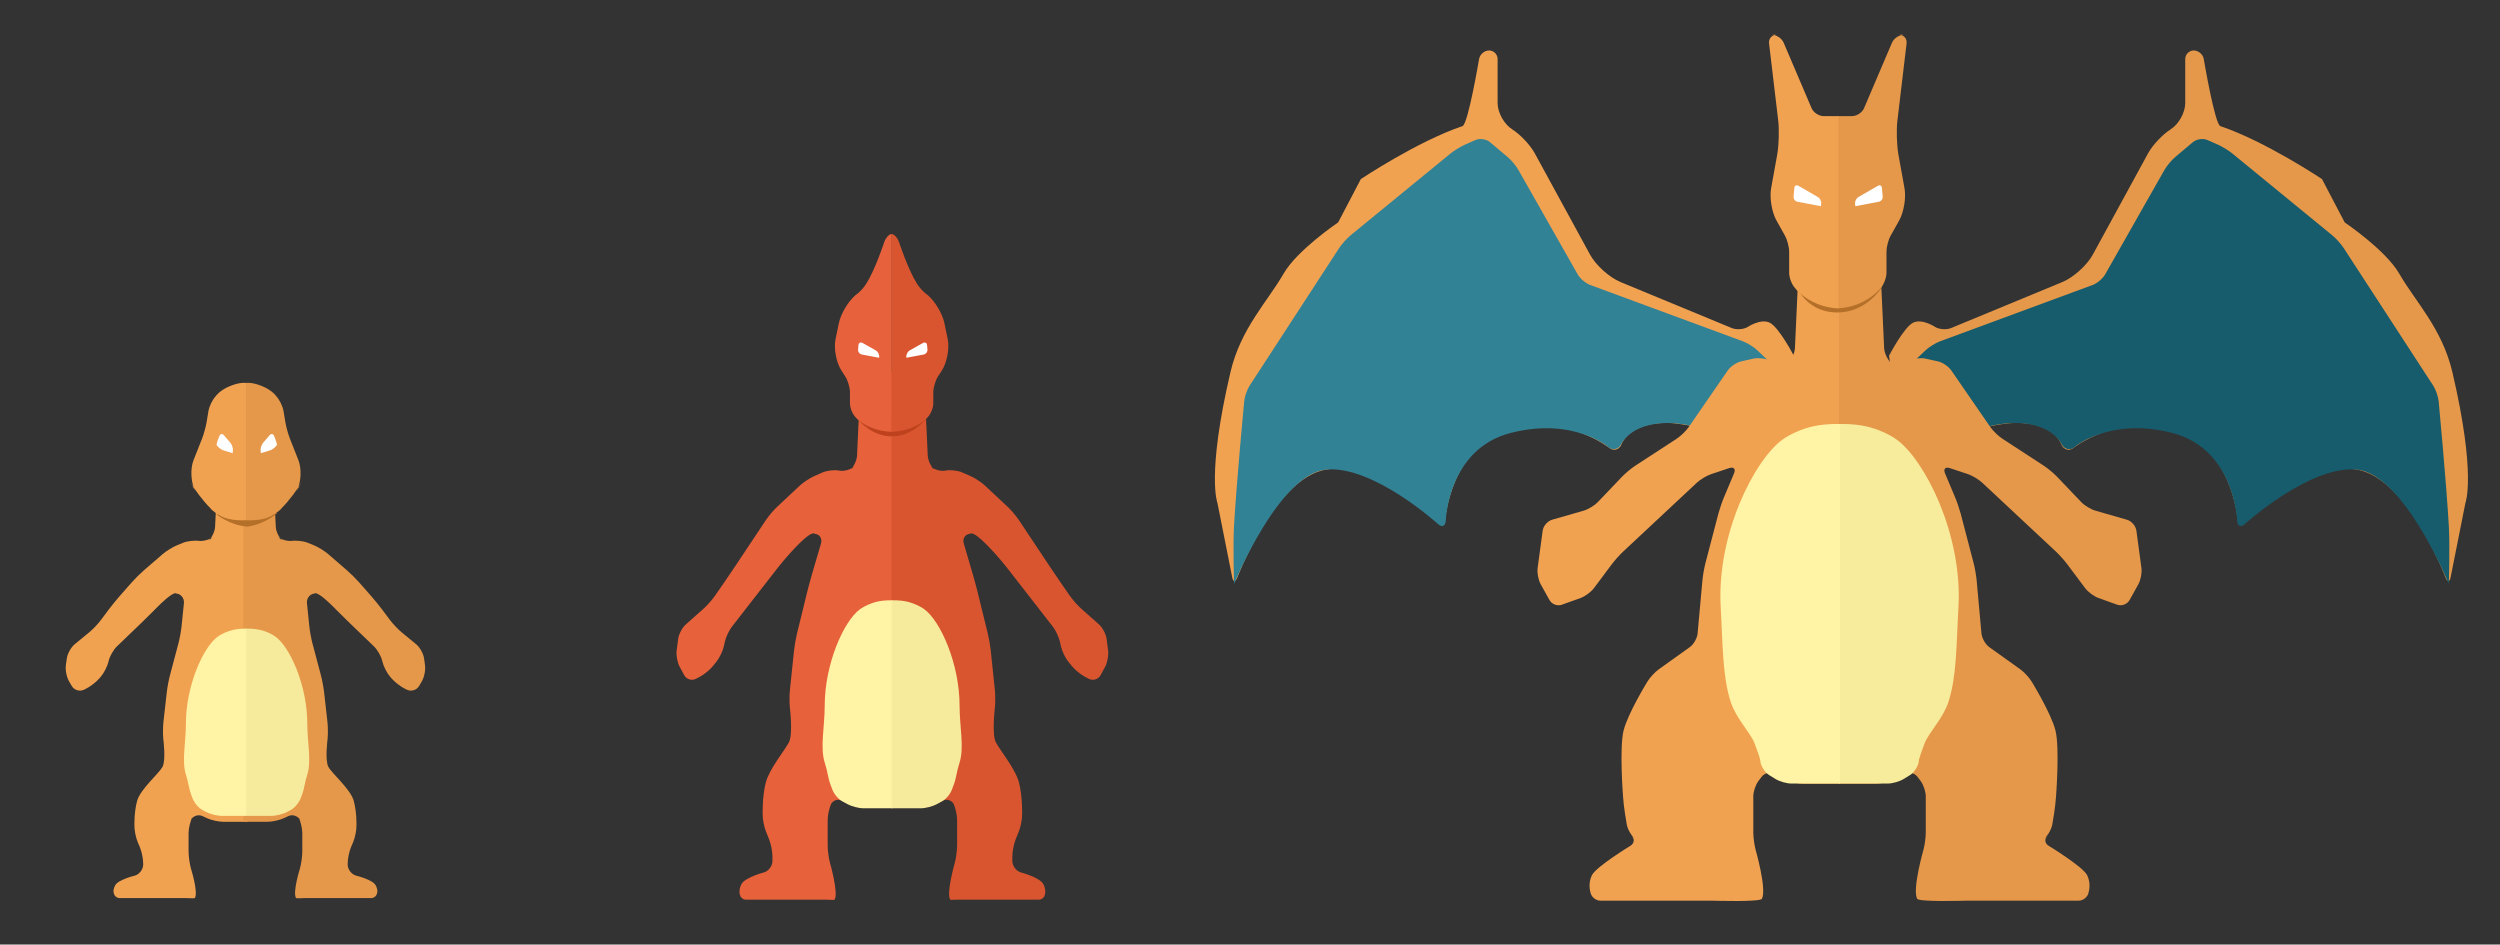 <?xml version="1.0" encoding="UTF-8" standalone="no"?>
<svg width="577px" height="218px" viewBox="0 0 577 218" version="1.1" xmlns="http://www.w3.org/2000/svg" xmlns:xlink="http://www.w3.org/1999/xlink" xmlns:sketch="http://www.bohemiancoding.com/sketch/ns">
    <rect x="0" y="0" width="577" height="218" fill="#333333" stroke="none"/>
    <!-- Generator: Sketch 3.5.1 (25234) - http://www.bohemiancoding.com/sketch -->
    <title>Artboard 1</title>
    <desc>Created with Sketch.</desc>
    <defs></defs>
    <g id="Page-1" stroke="none" stroke-width="1" fill="none" fill-rule="evenodd" sketch:type="MSPage">
        <g id="Artboard-1" sketch:type="MSArtboardGroup">
            <g id="charizard" sketch:type="MSLayerGroup" transform="translate(280, 8)">
                <g id="wing-copy-3" transform="translate(67.09, 65.074) scale(-1, 1) translate(-67.09, -65.074) translate(0, 3.362)" sketch:type="MSShapeGroup">
                    <path d="M82.361,109.049 C81.55,109.783 80.785,109.493 80.613,108.4 C80.613,108.4 79.233,91.699 65.981,87.841 C52.729,83.983 42.589,92.124 42.589,92.124 C41.693,92.743 40.603,92.419 40.052,91.467 C40.052,91.467 38.572,86.015 29.103,86.259 C19.634,86.503 3.367,94.215 3.367,94.215 L0.166,70.74 C0.166,70.74 3.649,64.048 5.784,63.085 C7.919,62.123 10.899,64.153 10.899,64.153 C11.86,64.685 13.466,64.775 14.483,64.355 L40.159,53.74 C42.712,52.684 45.851,49.869 47.177,47.44 L59.967,24.002 C61.023,22.068 63.405,19.564 65.284,18.413 L65.128,18.509 C67.008,17.356 68.532,14.633 68.532,12.432 L68.532,2.275 C68.532,1.173 69.424,0.28 70.542,0.28 L70.45,0.28 C71.56,0.28 72.613,1.161 72.806,2.254 C72.806,2.254 75.343,17.311 76.634,17.745 C87.018,21.236 100.095,29.967 100.095,29.967 L105.336,39.971 C105.336,39.971 114.801,46.345 117.947,51.829 C121.61,58.212 127.834,64.452 130.196,74.557 C135.752,98.326 133.194,104.727 133.194,104.727 L129.78,121.909 C129.566,122.991 129.059,123.028 128.638,122.01 C128.638,122.01 120.519,100.4 109.208,97.254 C97.898,94.107 82.361,109.049 82.361,109.049 Z" id="Rectangle-1" fill="#F1A251"></path>
                    <path d="M3.367,76.436 C3.367,75.333 4.02,73.82 4.818,73.064 L8.603,69.48 C9.404,68.721 10.886,67.798 11.935,67.411 L47.175,54.406 C48.214,54.022 49.499,52.932 50.046,51.967 L63.705,27.908 C64.252,26.944 65.379,25.587 66.226,24.875 L70.299,21.445 C71.144,20.733 72.645,20.515 73.66,20.961 L76.045,22.01 C77.056,22.454 78.575,23.387 79.423,24.081 L102.466,42.948 C103.321,43.648 104.5,44.964 105.099,45.883 L125.753,77.625 C126.353,78.547 126.922,80.182 127.026,81.294 C127.026,81.294 128.782,99.809 129.37,110.06 C129.626,114.519 129.37,123.424 129.37,123.424 C129.37,123.424 118.986,97.971 108.069,97.01 C97.151,96.05 82.207,109.658 82.207,109.658 C81.372,110.379 80.632,110.077 80.51,108.966 C80.51,108.966 80.067,92.251 65.463,88.546 C50.859,84.842 42.819,91.947 42.819,91.947 C41.924,92.587 40.767,92.32 40.143,91.412 C40.143,91.412 38.171,86.256 29.145,86.256 C20.119,86.256 3.367,93.963 3.367,93.963 L3.367,76.436 Z" id="Rectangle-2" fill="#318295"></path>
                </g>
                <g id="wing-copy-2" transform="translate(155.821, 3.362)" sketch:type="MSShapeGroup">
                    <path d="M82.361,109.049 C81.55,109.783 80.785,109.493 80.613,108.4 C80.613,108.4 79.233,91.699 65.981,87.841 C52.729,83.983 42.589,92.124 42.589,92.124 C41.693,92.743 40.603,92.419 40.052,91.467 C40.052,91.467 38.572,86.015 29.103,86.259 C19.634,86.503 3.367,94.215 3.367,94.215 L0.166,70.74 C0.166,70.74 3.649,64.048 5.784,63.085 C7.919,62.123 10.899,64.153 10.899,64.153 C11.86,64.685 13.466,64.775 14.483,64.355 L40.159,53.74 C42.712,52.684 45.851,49.869 47.177,47.44 L59.967,24.002 C61.023,22.068 63.405,19.564 65.284,18.413 L65.128,18.509 C67.008,17.356 68.532,14.633 68.532,12.432 L68.532,2.275 C68.532,1.173 69.424,0.28 70.542,0.28 L70.45,0.28 C71.56,0.28 72.613,1.161 72.806,2.254 C72.806,2.254 75.343,17.311 76.634,17.745 C87.018,21.236 100.095,29.967 100.095,29.967 L105.336,39.971 C105.336,39.971 114.801,46.345 117.947,51.829 C121.61,58.212 127.834,64.452 130.196,74.557 C135.752,98.326 133.194,104.727 133.194,104.727 L129.78,121.909 C129.566,122.991 129.059,123.028 128.638,122.01 C128.638,122.01 120.519,100.4 109.208,97.254 C97.898,94.107 82.361,109.049 82.361,109.049 Z" id="Rectangle-1" fill="#E59849"></path>
                    <path d="M3.367,76.436 C3.367,75.333 4.02,73.82 4.818,73.064 L8.603,69.48 C9.404,68.721 10.886,67.798 11.935,67.411 L47.175,54.406 C48.214,54.022 49.499,52.932 50.046,51.967 L63.705,27.908 C64.252,26.944 65.379,25.587 66.226,24.875 L70.299,21.445 C71.144,20.733 72.645,20.515 73.66,20.961 L76.045,22.01 C77.056,22.454 78.575,23.387 79.423,24.081 L102.466,42.948 C103.321,43.648 104.5,44.964 105.099,45.883 L125.753,77.625 C126.353,78.547 126.922,80.182 127.026,81.294 C127.026,81.294 128.782,99.809 129.37,110.06 C129.626,114.519 129.37,123.424 129.37,123.424 C129.37,123.424 118.986,97.971 108.069,97.01 C97.151,96.05 82.207,109.658 82.207,109.658 C81.372,110.379 80.632,110.077 80.51,108.966 C80.51,108.966 80.067,92.251 65.463,88.546 C50.859,84.842 42.819,91.947 42.819,91.947 C41.924,92.587 40.767,92.32 40.143,91.412 C40.143,91.412 38.171,86.256 29.145,86.256 C20.119,86.256 3.367,93.963 3.367,93.963 L3.367,76.436 Z" id="Rectangle-2" fill="#165C6C"></path>
                </g>
                <g id="body" transform="translate(74.544, 48.025)" sketch:type="MSShapeGroup">
                    <path d="M55.058,122.555 C54.069,122.056 52.719,122.369 52.059,123.233 L51.327,124.191 C50.659,125.064 50.118,126.66 50.118,127.769 L50.118,136.116 C50.118,137.219 50.354,138.973 50.635,140.042 C50.635,140.042 53.267,149.171 52.111,151.412 C51.708,152.192 40.905,151.853 40.905,151.853 L14.857,151.853 C13.756,151.853 12.684,150.976 12.526,149.885 C12.526,149.885 11.9,147.96 12.863,145.985 C13.826,144.01 21.763,139.177 21.763,139.177 C22.699,138.589 22.777,137.527 21.946,136.811 L22.74,137.495 C21.905,136.776 21.083,135.308 20.905,134.213 L20.513,131.804 C20.334,130.71 20.127,128.936 20.056,127.836 C20.056,127.836 19.174,116.534 20.19,112.546 C21.206,108.558 25.645,101.341 25.645,101.341 C26.21,100.391 27.4,99.096 28.295,98.457 L35.456,93.337 C36.355,92.695 37.165,91.277 37.264,90.181 L38.376,77.913 C38.476,76.812 38.783,75.055 39.062,73.987 L42.04,62.592 C42.319,61.525 42.892,59.836 43.321,58.816 L45.673,53.23 C46.102,52.212 45.604,51.667 44.559,52.015 L40.447,53.381 C39.403,53.728 37.905,54.618 37.091,55.379 L20.092,71.267 C19.283,72.024 18.096,73.347 17.43,74.239 L13.34,79.712 C12.679,80.596 11.308,81.613 10.267,81.987 L5.928,83.544 C4.892,83.916 3.618,83.438 3.079,82.467 L1.047,78.812 C0.51,77.845 0.194,76.176 0.341,75.081 L1.504,66.457 C1.652,65.363 2.623,64.233 3.703,63.923 L10.931,61.849 C11.998,61.543 13.477,60.652 14.241,59.851 L19.828,53.995 C20.589,53.197 21.956,52.062 22.881,51.459 L32.444,45.227 C33.369,44.624 34.631,43.391 35.249,42.495 L44.246,29.446 C44.87,28.54 46.257,27.611 47.325,27.375 L50.163,26.748 C51.239,26.511 52.92,26.69 53.929,27.153 L55.328,27.795 C56.332,28.256 57.8,28.022 58.608,27.272 L58.173,27.676 C58.98,26.926 59.676,25.427 59.727,24.318 L60.749,2 C60.8,0.895 61.731,0 62.832,0 L70.122,0 L70.122,124.865 L61.632,124.865 C60.529,124.865 58.829,124.458 57.844,123.961 L55.058,122.555 Z" id="Rectangle-5-Copy" fill="#F1A251"></path>
                    <path d="M124.793,122.555 C123.804,122.056 122.453,122.369 121.793,123.233 L121.061,124.191 C120.394,125.064 119.853,126.66 119.853,127.769 L119.853,136.116 C119.853,137.219 120.089,138.973 120.37,140.042 C120.37,140.042 123.002,149.171 121.845,151.412 C121.443,152.192 110.639,151.853 110.639,151.853 L84.592,151.853 C83.491,151.853 82.419,150.976 82.261,149.885 C82.261,149.885 81.635,147.96 82.598,145.985 C83.561,144.01 91.497,139.177 91.497,139.177 C92.434,138.589 92.512,137.527 91.681,136.811 L92.475,137.495 C91.64,136.776 90.818,135.308 90.64,134.213 L90.247,131.804 C90.069,130.71 89.862,128.936 89.791,127.836 C89.791,127.836 88.908,116.534 89.924,112.546 C90.94,108.558 95.38,101.341 95.38,101.341 C95.944,100.391 97.135,99.096 98.03,98.457 L105.19,93.337 C106.089,92.695 106.899,91.277 106.999,90.181 L108.111,77.913 C108.21,76.812 108.517,75.055 108.796,73.987 L111.775,62.592 C112.054,61.525 112.626,59.836 113.056,58.816 L115.408,53.23 C115.836,52.212 115.339,51.667 114.293,52.015 L110.182,53.381 C109.138,53.728 107.64,54.618 106.826,55.379 L89.827,71.267 C89.018,72.024 87.831,73.347 87.165,74.239 L83.075,79.712 C82.414,80.596 81.042,81.613 80.001,81.987 L75.663,83.544 C74.626,83.916 73.353,83.438 72.813,82.467 L70.782,78.812 C70.244,77.845 69.928,76.176 70.076,75.081 L71.239,66.457 C71.387,65.363 72.358,64.233 73.438,63.923 L80.666,61.849 C81.733,61.543 83.211,60.652 83.975,59.851 L89.563,53.995 C90.324,53.197 91.691,52.062 92.615,51.459 L102.178,45.227 C103.103,44.624 104.366,43.391 104.984,42.495 L113.98,29.446 C114.605,28.54 115.992,27.611 117.059,27.375 L119.898,26.748 C120.973,26.511 122.654,26.69 123.663,27.153 L125.063,27.795 C126.067,28.256 127.535,28.022 128.343,27.272 L127.908,27.676 C128.715,26.926 129.411,25.427 129.461,24.318 L130.484,2 C130.534,0.895 131.465,0 132.566,0 L139.856,0 L139.856,124.865 L131.367,124.865 C130.264,124.865 128.563,124.458 127.579,123.961 L124.793,122.555 Z" id="Rectangle-5-Copy-2" fill="#E59849" transform="translate(104.888, 75.963) scale(-1, 1) translate(-104.888, -75.963) "></path>
                </g>
                <g id="head-copy" transform="translate(127.927, 0)" sketch:type="MSShapeGroup">
                    <path d="M25.418,57.034 C26.521,57.034 26.886,57.753 26.183,58.607 C26.183,58.607 22.706,64.121 16.111,64.121 C9.4,64.121 7.028,58.732 7.028,58.732 C6.458,57.794 6.889,57.034 7.992,57.034 L25.418,57.034 Z" id="Rectangle-6" fill="#B46F28"></path>
                    <path d="M16.111,18.799 L19.519,18.799 C20.623,18.799 21.871,17.968 22.299,16.965 L28.743,1.857 C29.175,0.843 30.419,0.022 31.517,0.022 L30.357,0.022 C31.457,0.022 32.243,0.91 32.113,2.008 L29.998,19.813 C29.737,22.01 29.844,25.553 30.238,27.734 L31.636,35.473 C32.03,37.651 31.477,40.971 30.393,42.904 L28.446,46.375 C27.908,47.335 27.471,49.013 27.471,50.114 L27.471,54.975 C27.471,56.08 26.882,57.661 26.131,58.462 C26.131,58.462 24.91,60.188 21.988,61.684 C19.066,63.179 16.111,63.161 16.111,63.161 L16.111,18.799 Z" id="Rectangle-6-Copy-2" fill="#E59849"></path>
                    <path d="M0.24,18.799 L3.649,18.799 C4.752,18.799 6.001,17.968 6.429,16.965 L12.872,1.857 C13.305,0.843 14.548,0.022 15.646,0.022 L14.487,0.022 C15.586,0.022 16.372,0.91 16.242,2.008 L14.127,19.813 C13.867,22.01 13.973,25.553 14.367,27.734 L15.766,35.473 C16.159,37.651 15.606,40.971 14.522,42.904 L12.576,46.375 C12.037,47.335 11.6,49.013 11.6,50.114 L11.6,54.975 C11.6,56.08 11.012,57.661 10.26,58.462 C10.26,58.462 9.039,60.188 6.117,61.684 C3.196,63.179 0.24,63.161 0.24,63.161 L0.24,18.799 Z" id="Rectangle-6-Copy-3" fill="#F1A251" transform="translate(8.306, 31.592) scale(-1, 1) translate(-8.306, -31.592) "></path>
                </g>
                <path d="M144.483,172.847 L155.655,172.847 C156.76,172.847 158.42,172.376 159.366,171.793 L160.835,170.888 C161.779,170.306 162.646,168.935 162.852,167.863 C162.852,167.863 162.597,167.684 164.204,163.544 C165.182,161.026 168.441,157.862 169.699,154.008 C171.635,148.079 171.522,140.609 172.01,132.069 C172.968,115.313 164.204,98.045 157.656,93.391 C156.068,92.262 153.268,90.939 150.488,90.356 C147.446,89.718 144.483,89.873 144.483,89.873 L144.483,172.847 Z" id="Oval-1-Copy-2" fill="#F7EC9C" sketch:type="MSShapeGroup"></path>
                <path d="M117.07,172.847 L128.242,172.847 C129.347,172.847 131.007,172.376 131.953,171.793 L133.422,170.888 C134.366,170.306 135.233,168.935 135.439,167.863 C135.439,167.863 135.184,167.684 136.792,163.544 C137.769,161.026 141.028,157.862 142.286,154.008 C144.222,148.079 144.109,140.609 144.597,132.069 C145.555,115.313 136.792,98.045 130.243,93.391 C128.655,92.262 125.855,90.939 123.075,90.356 C120.033,89.718 117.07,89.873 117.07,89.873 L117.07,172.847 Z" id="Oval-1-Copy-3" fill="#FFF4A5" sketch:type="MSShapeGroup" transform="translate(130.869, 131.352) scale(-1, 1) translate(-130.869, -131.352) "></path>
                <path d="M148,38.695 C148,38.141 148.406,37.503 148.902,37.272 L153.585,35.086 C154.083,34.853 154.487,35.108 154.487,35.674 L154.487,37.655 C154.487,38.213 154.041,38.71 153.502,38.764 L148,39.32 L148,38.695 Z" id="Rectangle-21" fill="#FFFFFF" sketch:type="MSShapeGroup" transform="translate(151.243, 37.113) rotate(-5) translate(-151.243, -37.113) "></path>
                <path d="M134,38.695 C134,38.141 134.406,37.503 134.902,37.272 L139.585,35.086 C140.083,34.853 140.487,35.108 140.487,35.674 L140.487,37.655 C140.487,38.213 140.041,38.71 139.502,38.764 L134,39.32 L134,38.695 Z" id="Rectangle-21-Copy" fill="#FFFFFF" sketch:type="MSShapeGroup" transform="translate(137.243, 37.113) scale(-1, 1) rotate(-5) translate(-137.243, -37.113) "></path>
            </g>
            <g id="charmeleon" sketch:type="MSLayerGroup" transform="translate(156, 54)">
                <g id="body" transform="translate(0, 31.884)" sketch:type="MSShapeGroup">
                    <path d="M38.385,98.916 C37.396,98.416 36.215,98.814 35.737,99.826 L35.884,99.515 C35.411,100.517 35.028,102.229 35.028,103.328 L35.028,109.268 C35.028,110.372 35.264,112.132 35.54,113.197 C35.54,113.197 37.56,120.172 36.63,121.752 C36.585,121.871 34.536,121.752 34.536,121.752 L30.777,121.752 L16.103,121.752 C15.548,121.752 14.96,121.32 14.843,120.798 C14.843,120.798 14.324,119.807 15.098,118.217 C15.873,116.627 20.373,115.448 20.373,115.448 C21.426,115.123 22.279,113.963 22.279,112.852 L22.279,111.788 C22.279,110.68 21.949,108.949 21.542,107.924 L20.747,105.917 C20.34,104.892 20.007,103.174 20.021,102.065 C20.021,102.065 19.913,97.988 20.73,94.777 C21.547,91.565 25.161,87.268 26.104,85.404 C27.047,83.541 26.298,77.372 26.298,77.372 C26.191,76.271 26.197,74.479 26.311,73.392 L27.258,64.284 C27.373,63.187 27.677,61.433 27.94,60.364 L30.302,50.738 C30.564,49.67 31.029,47.943 31.341,46.877 L33.497,39.521 C33.809,38.456 33.188,37.418 32.083,37.321 C32.083,37.321 31.737,36.98 30.777,37.594 C29.073,38.683 26.1,42.072 26.1,42.072 C25.362,42.883 24.22,44.239 23.537,45.117 L12.944,58.731 C12.266,59.603 11.523,61.19 11.289,62.257 L11.062,63.289 C10.825,64.365 10.067,65.942 9.38,66.797 L8.546,67.835 C7.854,68.697 6.501,69.808 5.516,70.32 L4.639,70.776 C3.658,71.286 2.44,70.918 1.913,69.944 L0.863,68.001 C0.339,67.031 0.029,65.358 0.173,64.26 L0.526,61.553 C0.67,60.456 1.452,58.976 2.289,58.233 L6.369,54.61 C7.199,53.873 8.385,52.532 9.005,51.635 L11.373,48.209 C11.999,47.303 12.997,45.83 13.619,44.896 L20.772,34.145 C21.387,33.221 22.54,31.859 23.347,31.105 L28.599,26.191 C29.406,25.436 30.887,24.46 31.895,24.016 L33.829,23.164 C34.842,22.718 36.542,22.518 37.629,22.718 L37.748,22.74 C38.833,22.94 40.368,22.493 41.178,21.74 L40.249,22.603 C41.059,21.851 41.756,20.344 41.806,19.247 L42.593,2.041 C42.643,0.94 43.584,0.047 44.684,0.047 L50.147,0.047 L50.147,100.599 L43.713,100.599 C42.609,100.599 40.914,100.194 39.924,99.694 L38.385,98.916 Z" id="Rectangle-5-Copy" fill="#E7613B"></path>
                    <path d="M88.047,98.916 C87.058,98.416 85.877,98.814 85.4,99.826 L85.547,99.515 C85.074,100.517 84.69,102.229 84.69,103.328 L84.69,109.268 C84.69,110.372 84.926,112.132 85.203,113.197 C85.203,113.197 87.223,120.172 86.292,121.752 C86.253,121.857 84.69,121.752 84.69,121.752 L79.723,121.752 L65.766,121.752 C65.211,121.752 64.623,121.32 64.505,120.798 C64.505,120.798 63.987,119.807 64.761,118.217 C65.535,116.627 70.036,115.448 70.036,115.448 C71.088,115.123 71.941,113.963 71.941,112.852 L71.941,111.788 C71.941,110.68 71.611,108.949 71.205,107.924 L70.409,105.917 C70.002,104.892 69.67,103.174 69.683,102.065 C69.683,102.065 69.576,97.988 70.393,94.777 C71.21,91.565 74.823,87.268 75.766,85.404 C76.709,83.541 75.96,77.372 75.96,77.372 C75.853,76.271 75.86,74.479 75.973,73.392 L76.921,64.284 C77.035,63.187 77.34,61.433 77.602,60.364 L79.965,50.738 C80.227,49.67 80.691,47.943 81.004,46.877 L83.159,39.521 C83.471,38.456 82.85,37.418 81.746,37.321 C81.746,37.321 81.399,36.98 80.439,37.594 C78.736,38.683 75.763,42.072 75.763,42.072 C75.025,42.883 73.883,44.239 73.199,45.117 L62.607,58.731 C61.929,59.603 61.186,61.19 60.951,62.257 L60.724,63.289 C60.488,64.365 59.729,65.942 59.043,66.797 L58.209,67.835 C57.517,68.697 56.163,69.808 55.179,70.32 L54.301,70.776 C53.32,71.286 52.102,70.918 51.576,69.944 L50.525,68.001 C50.001,67.031 49.692,65.358 49.835,64.26 L50.189,61.553 C50.332,60.456 51.115,58.976 51.951,58.233 L56.031,54.61 C56.861,53.873 58.048,52.532 58.668,51.635 L61.035,48.209 C61.661,47.303 62.66,45.83 63.282,44.896 L70.435,34.145 C71.049,33.221 72.203,31.859 73.009,31.105 L78.261,26.191 C79.068,25.436 80.55,24.46 81.558,24.016 L83.492,23.164 C84.505,22.718 86.205,22.518 87.292,22.718 L87.41,22.74 C88.496,22.94 90.031,22.493 90.841,21.74 L89.912,22.603 C90.721,21.851 91.418,20.344 91.468,19.247 L92.255,2.041 C92.306,0.94 93.247,0.047 94.346,0.047 L99.81,0.047 L99.81,100.599 L93.375,100.599 C92.272,100.599 90.577,100.194 89.586,99.694 L88.047,98.916 Z" id="Rectangle-5-Copy-4" fill="#D9552F" transform="translate(74.795, 60.923) scale(-1, 1) translate(-74.795, -60.923) "></path>
                </g>
                <g id="head-copy" transform="translate(36.232, 0)" sketch:type="MSShapeGroup">
                    <path d="M5.944,42.999 L21.56,42.664 C21.56,42.664 18.394,46.706 13.752,46.706 C9.109,46.831 5.944,42.999 5.944,42.999 Z" id="Rectangle-14" fill="#BE421E"></path>
                    <path d="M0.041,12.964 L0.041,3.65984973e-26 L0.041,3.65984973e-26 C0.639,3.65984973e-26 1.415,0.854 1.782,1.895 C1.782,1.895 3.902,8.34 5.935,11.495 C7.078,13.269 8.38,14.09 8.38,14.09 C10.064,15.5 11.794,18.393 12.244,20.558 L13.012,24.245 C13.461,26.407 12.855,29.663 11.659,31.515 L10.773,32.886 C10.172,33.816 9.685,35.465 9.685,36.565 L9.685,39.106 C9.685,40.208 9.049,41.737 8.227,42.474 C8.227,42.474 7.511,43.469 5.03,44.571 C2.55,45.674 0.041,45.66 0.041,45.66 L0.041,12.964 Z" id="Rectangle-6-Copy-3" fill="#E7623C" transform="translate(6.814, 22.83) scale(-1, 1) translate(-6.814, -22.83) "></path>
                    <path d="M13.527,12.964 L13.527,3.65984973e-26 L13.527,3.65984973e-26 C14.125,3.65984973e-26 14.901,0.854 15.268,1.895 C15.268,1.895 17.388,8.34 19.421,11.495 C20.563,13.269 21.866,14.09 21.866,14.09 C23.55,15.5 25.279,18.393 25.73,20.558 L26.497,24.245 C26.947,26.407 26.341,29.663 25.145,31.515 L24.259,32.886 C23.658,33.816 23.171,35.465 23.171,36.565 L23.171,39.106 C23.171,40.208 22.535,41.737 21.713,42.474 C21.713,42.474 20.996,43.469 18.516,44.571 C16.036,45.674 13.527,45.66 13.527,45.66 L13.527,12.964 Z" id="Rectangle-6-Copy-4" fill="#D9552F"></path>
                </g>
                <path d="M50.02,132.555 L43.326,132.555 C42.225,132.555 40.542,132.121 39.578,131.591 L38.302,130.889 C37.333,130.356 36.357,129.051 36.013,127.996 C36.013,127.996 36.573,129.423 35.657,127.028 C35.1,125.572 35.058,124.2 34.341,121.97 C33.238,118.54 34.341,113.666 34.341,108.963 C34.341,99.134 38.787,89.278 42.517,86.586 C43.421,85.933 45.016,85.168 46.599,84.83 C48.333,84.461 50.02,84.551 50.02,84.551 L50.02,132.555 Z" id="Oval-1-Copy-3" fill="#FFF4A5" sketch:type="MSShapeGroup"></path>
                <path d="M65.962,132.555 L59.268,132.555 C58.167,132.555 56.484,132.121 55.52,131.591 L54.244,130.889 C53.275,130.356 52.299,129.051 51.955,127.996 C51.955,127.996 52.515,129.423 51.599,127.028 C51.042,125.572 51,124.2 50.283,121.97 C49.18,118.54 50.283,113.666 50.283,108.963 C50.283,99.134 54.729,89.278 58.459,86.586 C59.363,85.933 60.958,85.168 62.541,84.83 C64.275,84.461 65.962,84.551 65.962,84.551 L65.962,132.555 Z" id="Oval-1-Copy-4" fill="#F6EB9C" sketch:type="MSShapeGroup" transform="translate(57.878, 108.548) scale(-1, 1) translate(-57.878, -108.548) "></path>
                <path d="M53.049,28.147 C53.049,27.593 53.459,26.958 53.967,26.729 L57.135,25.297 C57.642,25.068 58.053,25.323 58.053,25.877 L58.053,26.875 C58.053,27.424 57.609,27.913 57.064,27.966 L53.049,28.358 L53.049,28.147 Z" id="Rectangle-21-Copy-3" fill="#FFFFFF" sketch:type="MSShapeGroup" transform="translate(55.551, 26.71) rotate(-5) translate(-55.551, -26.71) "></path>
                <path d="M42.049,28.147 C42.049,27.593 42.459,26.958 42.967,26.729 L46.135,25.297 C46.642,25.068 47.053,25.323 47.053,25.877 L47.053,26.875 C47.053,27.424 46.609,27.913 46.064,27.966 L42.049,28.358 L42.049,28.147 Z" id="Rectangle-21-Copy-6" fill="#FFFFFF" sketch:type="MSShapeGroup" transform="translate(44.551, 26.71) scale(-1, 1) rotate(-5) translate(-44.551, -26.71) "></path>
            </g>
            <g id="charmander" sketch:type="MSLayerGroup" transform="translate(15, 88)">
                <g id="body" transform="translate(0, 17.696)" sketch:type="MSShapeGroup">
                    <path d="M31.743,82.66 C30.744,82.193 29.527,82.614 29.026,83.596 L29.434,82.797 C28.932,83.78 28.525,85.479 28.525,86.58 L28.525,90.848 C28.525,91.954 28.778,93.714 29.07,94.768 C29.07,94.768 30.804,100.265 29.967,101.581 C29.926,101.68 28.083,101.581 28.083,101.581 L24.699,101.581 L12.595,101.581 C12.039,101.581 11.448,101.165 11.329,100.619 C11.329,100.619 10.892,99.961 11.588,98.637 C12.285,97.313 16.124,96.398 16.124,96.398 C17.188,96.091 18.051,94.945 18.051,93.852 L18.051,93.604 C18.051,92.505 17.695,90.784 17.261,89.773 L16.798,88.692 C16.362,87.675 16.007,85.958 16.027,84.847 C16.027,84.847 15.922,81.796 16.657,79.122 C17.393,76.448 21.645,72.871 22.494,71.319 C23.342,69.767 22.698,64.969 22.698,64.969 C22.585,63.866 22.594,62.081 22.717,60.987 L23.495,54.066 C23.619,52.97 23.947,51.218 24.231,50.15 L26.187,42.779 C26.47,41.713 26.791,39.953 26.903,38.857 L27.451,33.505 C27.564,32.406 26.774,31.355 25.676,31.29 C25.676,31.29 25.563,31.003 24.699,31.515 C23.166,32.421 20.68,35.054 20.68,35.054 C19.911,35.833 18.645,37.083 17.844,37.854 L11.989,43.487 C11.191,44.254 10.338,45.746 10.08,46.831 L10.035,47.023 C9.778,48.103 8.983,49.654 8.26,50.487 L7.874,50.932 C7.15,51.766 5.757,52.829 4.757,53.311 L4.383,53.49 C3.385,53.97 2.126,53.589 1.565,52.629 L0.933,51.548 C0.375,50.592 0.048,48.925 0.201,47.842 L0.428,46.234 C0.582,45.143 1.402,43.688 2.251,42.99 L5.541,40.288 C6.393,39.588 7.621,38.302 8.28,37.42 L10.06,35.036 C10.721,34.153 11.848,32.762 12.573,31.939 L15.379,28.748 C16.107,27.921 17.376,26.663 18.203,25.947 L22.548,22.187 C23.38,21.467 24.887,20.544 25.904,20.13 L27.248,19.582 C28.27,19.166 29.98,18.979 31.069,19.164 L30.77,19.114 C31.859,19.299 33.423,18.864 34.262,18.142 L33.023,19.207 C33.863,18.485 34.588,17.001 34.641,15.91 L35.317,2.245 C35.371,1.146 36.307,0.255 37.413,0.255 L42.132,0.255 L42.132,83.969 L36.537,83.969 C35.436,83.969 33.74,83.594 32.735,83.124 L31.743,82.66 Z" id="Rectangle-5-Copy" fill="#F1A251"></path>
                    <path d="M72.743,82.66 C71.744,82.193 70.527,82.614 70.026,83.596 L70.434,82.797 C69.932,83.78 69.525,85.479 69.525,86.58 L69.525,90.848 C69.525,91.954 69.778,93.714 70.07,94.768 C70.07,94.768 71.804,100.265 70.967,101.581 C70.926,101.68 69.083,101.581 69.083,101.581 L65.699,101.581 L53.595,101.581 C53.039,101.581 52.448,101.165 52.329,100.619 C52.329,100.619 51.892,99.961 52.588,98.637 C53.285,97.313 57.124,96.398 57.124,96.398 C58.188,96.091 59.051,94.945 59.051,93.852 L59.051,93.604 C59.051,92.505 58.695,90.784 58.261,89.773 L57.798,88.692 C57.362,87.675 57.007,85.958 57.027,84.847 C57.027,84.847 56.922,81.796 57.657,79.122 C58.393,76.448 62.645,72.871 63.494,71.319 C64.342,69.767 63.698,64.969 63.698,64.969 C63.585,63.866 63.594,62.081 63.717,60.987 L64.495,54.066 C64.619,52.97 64.947,51.218 65.231,50.15 L67.187,42.779 C67.47,41.713 67.791,39.953 67.903,38.857 L68.451,33.505 C68.564,32.406 67.774,31.355 66.676,31.29 C66.676,31.29 66.563,31.003 65.699,31.515 C64.166,32.421 61.68,35.054 61.68,35.054 C60.911,35.833 59.645,37.083 58.844,37.854 L52.989,43.487 C52.191,44.254 51.338,45.746 51.08,46.831 L51.035,47.023 C50.778,48.103 49.983,49.654 49.26,50.487 L48.874,50.932 C48.15,51.766 46.757,52.829 45.757,53.311 L45.383,53.49 C44.385,53.97 43.126,53.589 42.565,52.629 L41.933,51.548 C41.375,50.592 41.048,48.925 41.201,47.842 L41.428,46.234 C41.582,45.143 42.402,43.688 43.251,42.99 L46.541,40.288 C47.393,39.588 48.621,38.302 49.28,37.42 L51.06,35.036 C51.721,34.153 52.848,32.762 53.573,31.939 L56.379,28.748 C57.107,27.921 58.376,26.663 59.203,25.947 L63.548,22.187 C64.38,21.467 65.887,20.544 66.904,20.13 L68.248,19.582 C69.27,19.166 70.98,18.979 72.069,19.164 L71.77,19.114 C72.859,19.299 74.423,18.864 75.262,18.142 L74.023,19.207 C74.863,18.485 75.588,17.001 75.641,15.91 L76.317,2.245 C76.371,1.146 77.307,0.255 78.413,0.255 L83.132,0.255 L83.132,83.969 L77.537,83.969 C76.436,83.969 74.74,83.594 73.735,83.124 L72.743,82.66 Z" id="Rectangle-5-Copy-3" fill="#E59849" transform="translate(62.148, 50.94) scale(-1, 1) translate(-62.148, -50.94) "></path>
                </g>
                <g id="head-copy" transform="translate(28.609, 0)" sketch:type="MSShapeGroup">
                    <path d="M6.349,30.699 L20.404,30.397 C20.404,30.397 17.555,33.035 13.377,33.54 C9.198,33.148 6.349,30.699 6.349,30.699 Z" id="Rectangle-14" fill="#B46F28"></path>
                    <path d="M0.137,0.377 C0.137,0.377 3.688,0.112 5.885,1.313 C8.082,2.514 8.394,3.173 8.394,3.173 C9.967,4.704 12.1,7.521 13.156,9.461 L11.82,7.008 C12.877,8.949 13.075,12.188 12.263,14.244 L10.312,19.179 C9.907,20.204 9.433,21.91 9.252,23 L8.826,25.561 C8.646,26.646 7.91,28.21 7.145,29.002 C7.145,29.002 6.275,30.345 3.856,31.337 C1.437,32.33 0.137,32.061 0.137,32.061 L0.137,0.377 Z" id="Rectangle-6-Copy-3" fill="#F1A251" transform="translate(6.662, 16.223) scale(-1, -1) translate(-6.662, -16.223) "></path>
                    <path d="M13.147,0.377 C13.147,0.377 16.695,0.112 18.891,1.313 C21.086,2.514 21.398,3.173 21.398,3.173 C22.97,4.704 25.101,7.521 26.156,9.461 L24.822,7.008 C25.878,8.949 26.076,12.188 25.264,14.244 L23.314,19.179 C22.91,20.204 22.436,21.91 22.255,23 L21.83,25.561 C21.65,26.646 20.914,28.21 20.15,29.002 C20.15,29.002 19.281,30.345 16.864,31.337 C14.447,32.33 13.147,32.061 13.147,32.061 L13.147,0.377 Z" id="Rectangle-6-Copy-5" fill="#E59849" transform="translate(19.667, 16.223) scale(1, -1) translate(-19.667, -16.223) "></path>
                </g>
                <path d="M42.018,100.3 L36.193,100.3 C35.092,100.3 33.409,99.866 32.448,99.337 L31.644,98.895 C30.677,98.363 29.696,97.06 29.348,96.015 C29.348,96.015 29.915,97.481 29.091,95.325 C28.59,94.015 28.552,92.78 27.907,90.773 C26.914,87.686 27.907,83.299 27.907,79.067 C27.907,70.22 31.908,61.351 35.265,58.927 C36.079,58.34 37.515,57.651 38.939,57.347 C40.499,57.015 42.018,57.096 42.018,57.096 L42.018,100.3 Z" id="Oval-1-Copy-3" fill="#FFF4A5" sketch:type="MSShapeGroup"></path>
                <path d="M56.366,100.3 L50.54,100.3 C49.44,100.3 47.757,99.866 46.796,99.337 L45.992,98.895 C45.025,98.363 44.044,97.06 43.695,96.015 C43.695,96.015 44.263,97.481 43.439,95.325 C42.938,94.015 42.9,92.78 42.254,90.773 C41.262,87.686 42.254,83.299 42.254,79.067 C42.254,70.22 46.256,61.351 49.613,58.927 C50.427,58.34 51.862,57.651 53.287,57.347 C54.847,57.015 56.366,57.096 56.366,57.096 L56.366,100.3 Z" id="Oval-1-Copy-4" fill="#F6EB9C" sketch:type="MSShapeGroup" transform="translate(49.09, 78.693) scale(-1, 1) translate(-49.09, -78.693) "></path>
                <path d="M45.015,15.809 C45.015,15.255 45.334,14.493 45.732,14.104 L47.388,12.48 C47.784,12.093 48.241,12.214 48.396,12.727 C48.396,12.727 48.888,14.214 48.888,14.806 C48.888,14.875 48.744,15.014 48.744,15.014 C48.391,15.436 47.675,15.869 47.127,15.985 L45.015,16.433 L45.015,15.809 Z" id="Rectangle-21-Copy-5" fill="#FFFFFF" sketch:type="MSShapeGroup" transform="translate(46.951, 14.342) rotate(-5) translate(-46.951, -14.342) "></path>
                <path d="M35.015,15.809 C35.015,15.255 35.334,14.493 35.732,14.104 L37.388,12.48 C37.784,12.093 38.241,12.214 38.396,12.727 C38.396,12.727 38.888,14.214 38.888,14.806 C38.888,14.875 38.744,15.014 38.744,15.014 C38.391,15.436 37.675,15.869 37.127,15.985 L35.015,16.433 L35.015,15.809 Z" id="Rectangle-21-Copy-7" fill="#FFFFFF" sketch:type="MSShapeGroup" transform="translate(36.951, 14.342) scale(-1, 1) rotate(-5) translate(-36.951, -14.342) "></path>
            </g>
        </g>
    </g>
</svg>
